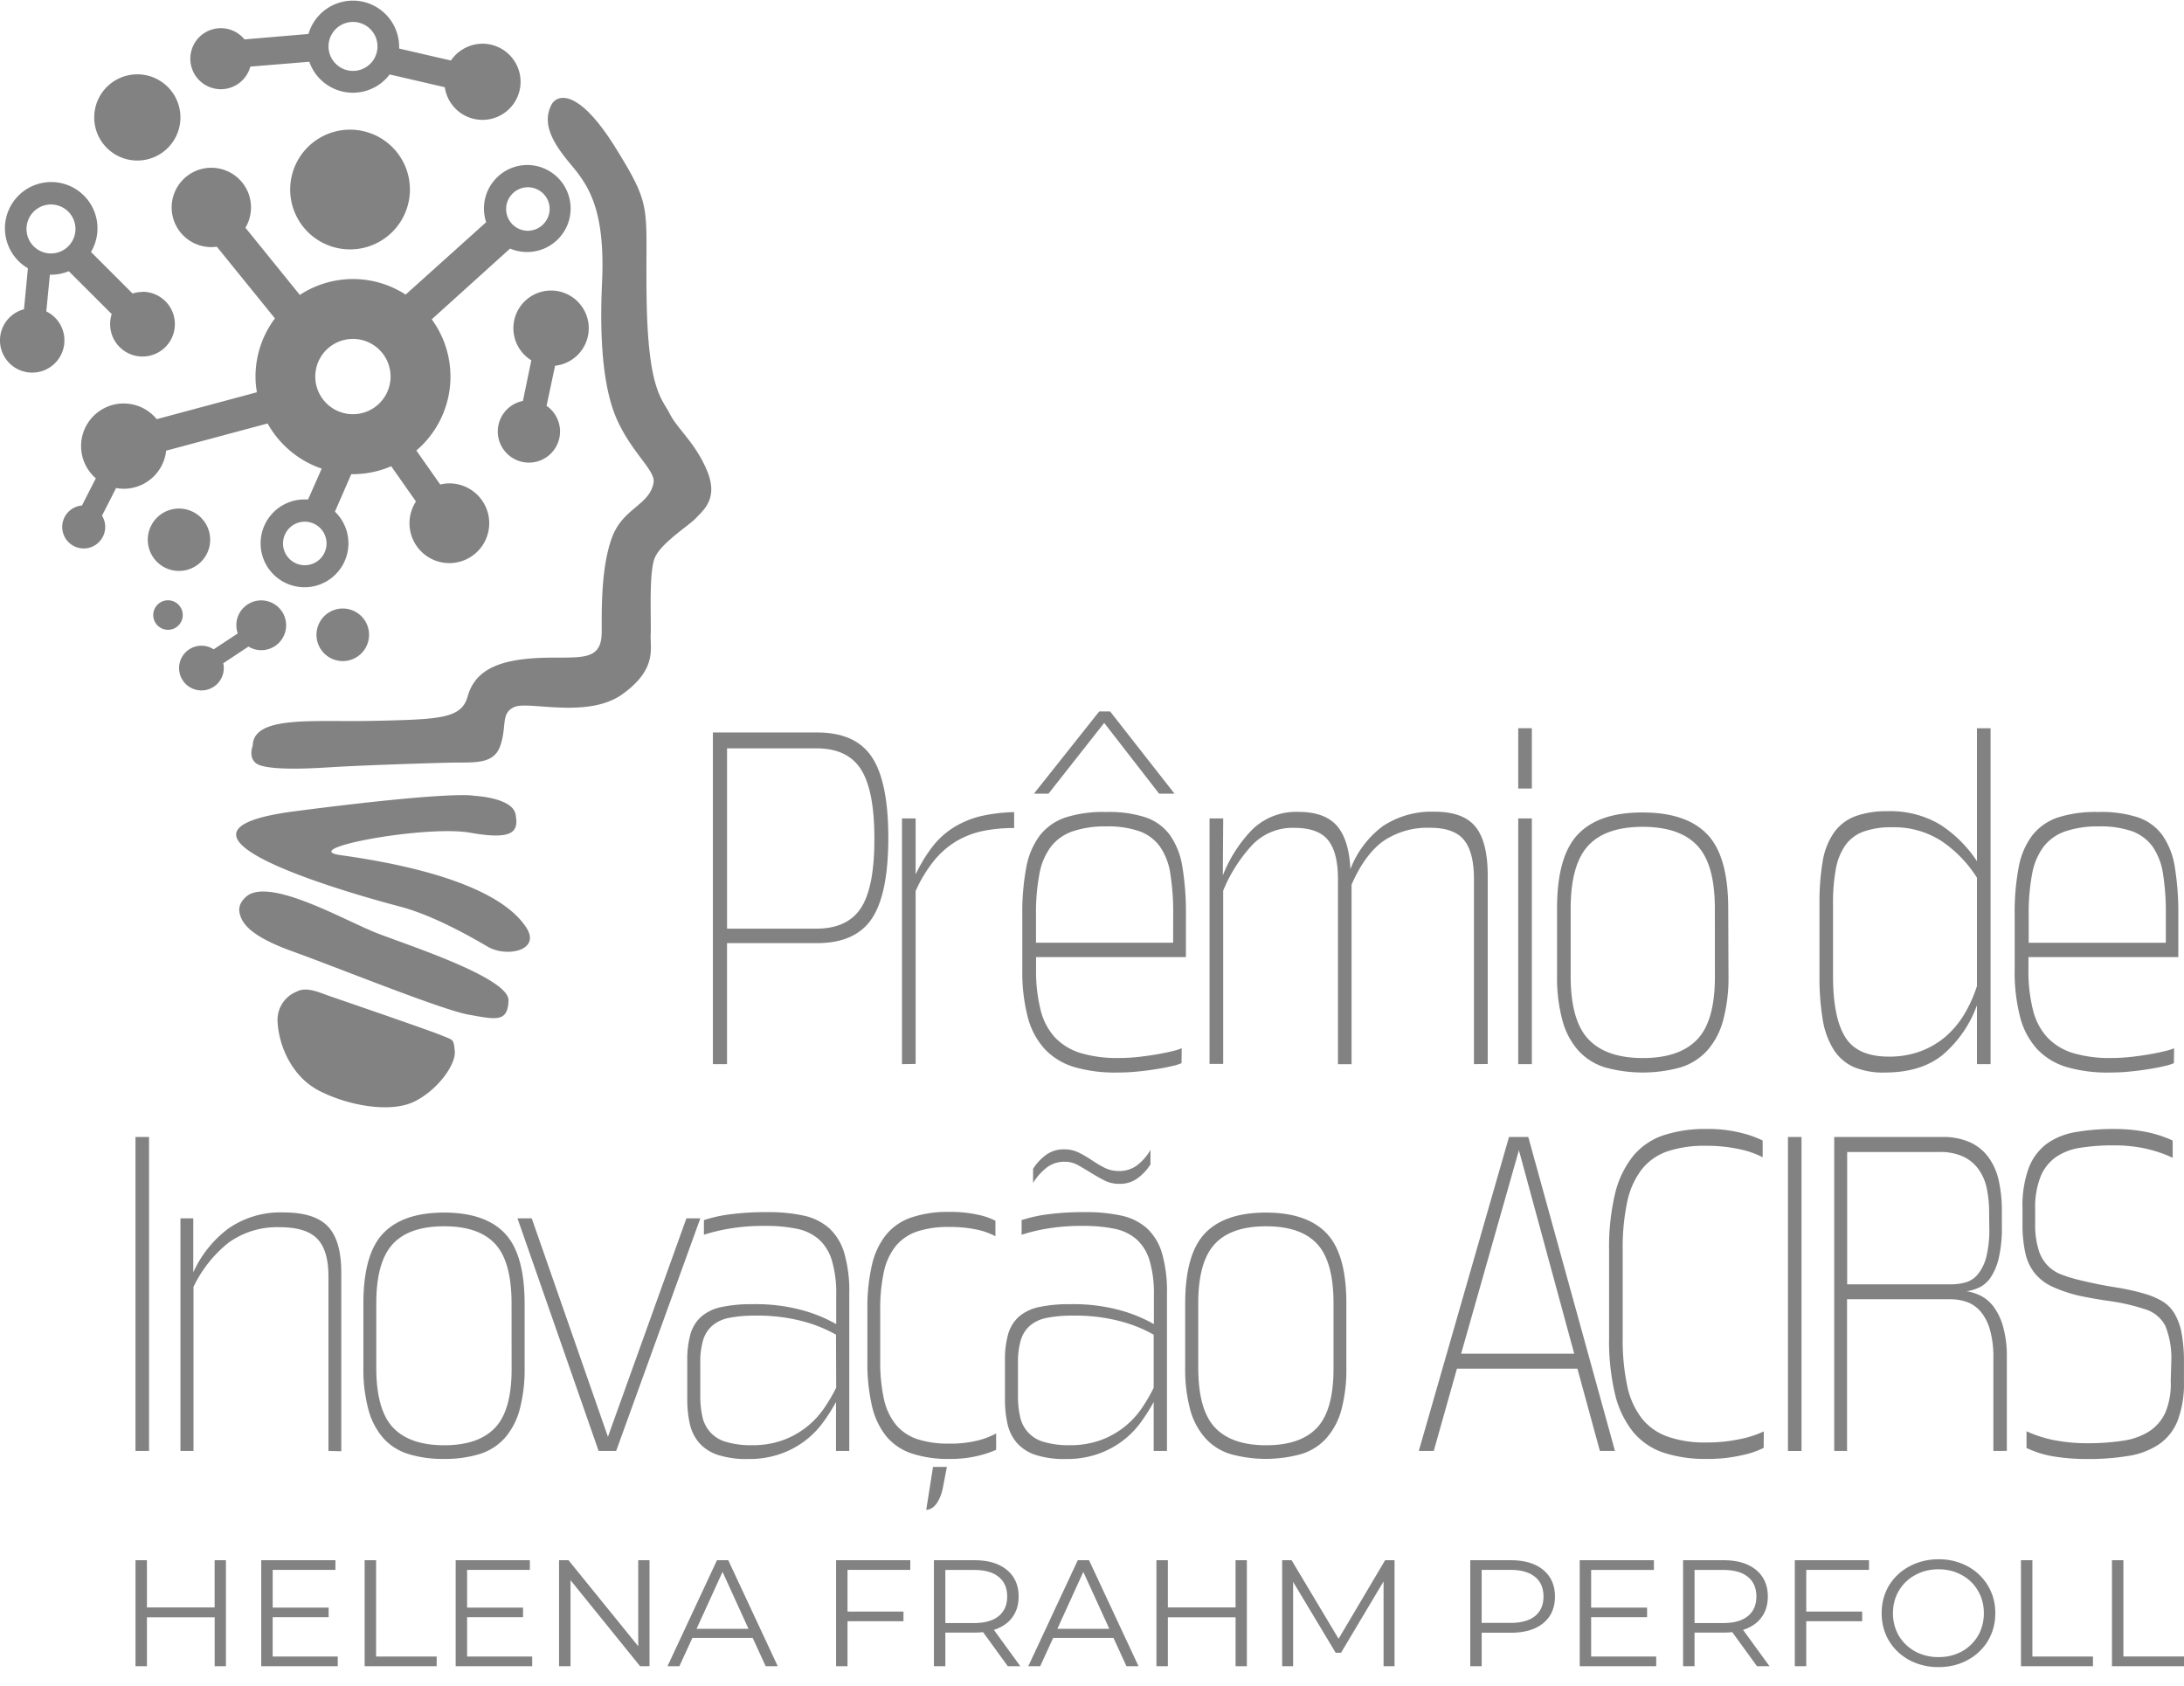 <svg width="114" height="88" fill="none" xmlns="http://www.w3.org/2000/svg"><path fill-rule="evenodd" clip-rule="evenodd" d="M25.194 2.281a2.005 2.005 0 00-1.656.878l-2.704-.625v-.1a2.414 2.414 0 00-4.732-.661l-3.34.284a1.593 1.593 0 10.304 1.42l3.079-.253a2.409 2.409 0 004.195.662l2.877.667a1.988 1.988 0 101.989-2.272h-.012zm-6.768 1.42a1.278 1.278 0 110-2.556 1.278 1.278 0 010 2.556zM9.418 6.13a2.25 2.25 0 11-4.5 0 2.25 2.25 0 014.5 0zm3.774 32.792s-.247.606.18.924c.426.318 2.059.32 3.726.213 1.667-.108 4.97-.213 6.286-.247.194-.005.383-.006.565-.006 1.049-.003 1.865-.005 2.167-.883.132-.384.166-.718.195-1.003.049-.48.083-.82.552-1.02.252-.107.768-.07 1.412-.023 1.269.092 3.032.22 4.232-.653 1.524-1.107 1.489-2.036 1.461-2.747a4.418 4.418 0 01-.004-.377c.01-.201.007-.524.003-.905-.01-1.037-.024-2.5.21-3.072.22-.536.99-1.138 1.566-1.59.264-.206.487-.381.599-.503a5.03 5.03 0 01.119-.125c.386-.395.993-1.016.449-2.327-.367-.884-.864-1.505-1.285-2.032-.273-.341-.513-.643-.666-.95-.057-.114-.122-.221-.191-.335-.403-.665-.956-1.579-1.017-5.701-.012-.86-.01-1.562-.007-2.152.013-2.719.014-3.061-1.592-5.66-1.954-3.16-3.082-2.84-3.371-2.271-.517 1.014.105 2.025 1.028 3.124.923 1.1 1.792 2.363 1.616 6.16-.176 3.799.236 5.94.787 7.156.386.854.873 1.504 1.259 2.02.406.542.7.934.644 1.255-.103.588-.495.917-.933 1.285-.452.38-.954.802-1.243 1.595-.537 1.476-.533 3.487-.531 4.696v.204c0 1.355-.775 1.355-2.338 1.355h-.096c-2.36 0-4.099.355-4.562 2.022-.32 1.159-1.42 1.202-4.883 1.278-.583.013-1.165.011-1.727.01-2.485-.01-4.58-.016-4.61 1.285zm11.541 2.617s-.9-.285-9.328.806c-8.521 1.1 3.102 4.355 5.445 4.97 1.739.455 3.645 1.538 4.616 2.106.971.568 2.78.199 2.01-.995-1.632-2.53-7.384-3.462-9.702-3.789-2.318-.326 4.448-1.582 6.769-1.17 2.32.412 2.533-.094 2.366-.968-.168-.875-2.176-.96-2.176-.96zm-11.737 5.16s-.602.356-.497.924c.105.568.551 1.244 2.824 2.059.689.247 1.672.624 2.747 1.035l.002.001h.001v.001h.001c2.468.945 5.415 2.074 6.392 2.246l.213.038c1.255.225 1.831.328 1.863-.782.03-.993-3.722-2.36-5.868-3.141l-.002-.001c-.382-.14-.714-.26-.964-.357-.385-.15-.881-.38-1.433-.638-1.814-.845-4.229-1.97-5.278-1.385zm2.497 5.06a1.588 1.588 0 00-1.005 1.562c.054 1.19.693 2.84 2.15 3.604 1.457.764 3.727 1.207 5.005.568 1.278-.639 2.167-1.988 2.096-2.627l-.007-.066c-.028-.253-.042-.379-.108-.465-.065-.085-.182-.131-.414-.224h-.001l-.2-.08c-.598-.245-4.116-1.455-5.4-1.897h-.001l-.25-.086-.172-.06c-.074-.025-.15-.054-.23-.083-.472-.175-1.018-.378-1.463-.147zm22.456 3.788V49.23h4.707c1.339-.002 2.292-.432 2.86-1.292.569-.86.852-2.266.852-4.218-.001-1.934-.285-3.331-.852-4.192-.566-.862-1.52-1.293-2.86-1.293h-5.445v17.312h.738zm7.002-8.171c-.466.732-1.247 1.099-2.343 1.099H37.95v-9.41h4.659c1.085-.004 1.861.36 2.329 1.093.468.733.702 1.93.702 3.593.007 1.684-.222 2.892-.688 3.625zm2.13-4.656v12.827l.713-.01v-9.025c.25-.568.573-1.1.96-1.585a4.48 4.48 0 011.157-1.011 4.581 4.581 0 011.383-.537c.54-.108 1.09-.16 1.642-.156v-.83a8.53 8.53 0 00-1.722.205 4.893 4.893 0 00-1.394.568 4.26 4.26 0 00-1.117.991c-.358.46-.663.96-.909 1.489V42.72h-.712zm14.07 12.935c.178-.035.353-.088.522-.159l.011-.78c-.13.058-.265.102-.403.133-.219.057-.483.113-.801.17-.318.057-.656.105-1.02.148-.35.039-.704.059-1.057.06a6.632 6.632 0 01-1.988-.256 3.098 3.098 0 01-1.335-.804 3.266 3.266 0 01-.761-1.44 8.32 8.32 0 01-.239-2.133v-.634h7.823v-2.195a14.78 14.78 0 00-.18-2.486 3.993 3.993 0 00-.641-1.67 2.624 2.624 0 00-1.275-.94 6.183 6.183 0 00-2.077-.284 6.442 6.442 0 00-2.105.284 2.84 2.84 0 00-1.346.94 3.951 3.951 0 00-.71 1.67c-.15.82-.22 1.652-.207 2.486v2.84a9.402 9.402 0 00.284 2.488c.157.62.462 1.194.889 1.67.424.443.957.766 1.545.938a7.632 7.632 0 002.272.284c.316 0 .648-.014.989-.048.34-.034.667-.074.977-.123.31-.048.588-.102.832-.159zm-3.514-17.92l2.866 3.693h.803l-3.36-4.292h-.568l-3.408 4.292h.76l2.907-3.693zm3.453 7.88c.108.699.157 1.405.148 2.113l-.003 1.482h-7.158v-1.482c-.01-.709.05-1.417.18-2.114.087-.513.293-1 .602-1.42.292-.372.687-.65 1.136-.8a5.204 5.204 0 011.752-.256 4.942 4.942 0 011.736.255c.427.155.798.434 1.065.801.287.426.473.912.542 1.42zm15.847.275v9.657l.719-.008v-9.85c-.002-1.17-.216-2.016-.642-2.537-.426-.52-1.133-.781-2.12-.781a4.602 4.602 0 00-2.7.744 5.008 5.008 0 00-1.705 2.255c-.05-1.03-.29-1.795-.713-2.272-.423-.477-1.09-.719-2.002-.719a3.285 3.285 0 00-2.4.915 7.162 7.162 0 00-1.545 2.403l.02-2.977h-.714v12.816h.713V46.49a7.91 7.91 0 011.557-2.425 2.917 2.917 0 012.147-.852c.827 0 1.418.21 1.764.633.347.423.523 1.105.523 2.048v9.657h.71v-9.373c.46-1.053 1.012-1.81 1.656-2.273a4.09 4.09 0 012.446-.695c.826 0 1.417.21 1.763.633.347.423.523 1.105.523 2.048zm2.312-7.877v3.148h.71v-3.148h-.71zm0 4.707v12.827h.71V42.72h-.71zM89.94 53.272a8.497 8.497 0 00.284-2.326l-.014-3.528c-.002-1.823-.369-3.114-1.1-3.871-.73-.758-1.853-1.136-3.368-1.136-1.517-.006-2.641.372-3.372 1.136-.73.763-1.096 2.053-1.096 3.871v3.528a8.52 8.52 0 00.284 2.326c.151.58.435 1.117.83 1.568.377.412.859.715 1.394.878a7.385 7.385 0 003.934 0 3.124 3.124 0 001.394-.878c.394-.451.678-.988.83-1.568zm-1.347-9.134c.612.649.918 1.74.918 3.275l.003 3.542c.005 1.547-.3 2.646-.918 3.297-.617.652-1.564.977-2.84.977-1.275 0-2.221-.325-2.84-.977-.62-.651-.93-1.75-.93-3.297v-3.542c.002-1.517.305-2.605.91-3.264.604-.66 1.556-.989 2.857-.989 1.282.002 2.229.328 2.84.978zm14.6 8.336v3.073h.71V38.014h-.71v6.941a6.523 6.523 0 00-1.937-1.92 5.064 5.064 0 00-2.73-.69 4.703 4.703 0 00-1.704.27c-.441.17-.823.466-1.096.852a3.633 3.633 0 00-.585 1.489 12.785 12.785 0 00-.168 2.235v3.746c-.009.761.047 1.521.168 2.273.082.557.276 1.092.568 1.573.254.404.623.724 1.06.918a3.938 3.938 0 001.618.284c1.267 0 2.279-.313 3.037-.938a6.146 6.146 0 001.769-2.573zm-1.849-8.57a6.468 6.468 0 011.849 1.912v5.653a6.987 6.987 0 01-.662 1.474 4.84 4.84 0 01-.968 1.159 4.313 4.313 0 01-1.307.77 4.689 4.689 0 01-1.65.283c-1.108 0-1.87-.338-2.292-1.022-.424-.685-.634-1.747-.634-3.196v-3.73c-.01-.62.04-1.242.148-1.854.076-.445.247-.869.503-1.241.238-.327.57-.574.951-.707a4.26 4.26 0 011.483-.222 4.545 4.545 0 012.579.721zm11.606 11.751c.179-.036.354-.089.523-.159l.011-.78a2.07 2.07 0 01-.406.133 10.77 10.77 0 01-.801.17c-.315.057-.653.105-1.017.148a9.826 9.826 0 01-1.057.06 6.63 6.63 0 01-1.988-.256 3.098 3.098 0 01-1.335-.804 3.242 3.242 0 01-.761-1.44 8.286 8.286 0 01-.239-2.133v-.634h7.823v-2.195a14.78 14.78 0 00-.179-2.486 4.003 4.003 0 00-.642-1.67 2.625 2.625 0 00-1.276-.94 6.189 6.189 0 00-2.076-.284 6.445 6.445 0 00-2.105.284 2.84 2.84 0 00-1.346.94 3.953 3.953 0 00-.71 1.67 12.63 12.63 0 00-.207 2.486v2.84a9.357 9.357 0 00.284 2.488c.156.62.461 1.194.889 1.67.424.443.957.766 1.545.938a7.631 7.631 0 002.272.284c.315 0 .648-.014.989-.048.34-.034.667-.074.977-.123.309-.048.588-.102.832-.159zm-.045-10.04c.107.699.156 1.405.147 2.113v1.482h-7.158v-1.482c-.01-.709.05-1.417.179-2.114a3.38 3.38 0 01.6-1.42c.293-.37.688-.649 1.136-.8a5.201 5.201 0 011.752-.256 4.946 4.946 0 011.736.255c.426.156.797.435 1.065.801.287.426.473.912.543 1.42zM7.072 59.35v16.39h.708V59.35h-.708zm10.073 7.271v9.118l.67.017v-9.325c0-1.11-.23-1.912-.69-2.403-.46-.491-1.227-.739-2.31-.739a4.741 4.741 0 00-2.911.852 5.894 5.894 0 00-1.815 2.273v-2.818h-.67V75.74h.681v-8.564a6.554 6.554 0 011.832-2.31 4.331 4.331 0 012.679-.806c.906 0 1.556.199 1.945.6.392.399.588 1.053.588 1.962zm9.978 6.965a8.106 8.106 0 00.261-2.201v-3.34c-.002-1.72-.346-2.942-1.034-3.665-.687-.723-1.746-1.085-3.175-1.085-1.426.002-2.484.364-3.173 1.085-.69.722-1.034 1.943-1.034 3.664v3.33a8.107 8.107 0 00.261 2.2c.142.553.409 1.066.782 1.498a2.9 2.9 0 001.312.829c.6.18 1.225.265 1.852.253a6.068 6.068 0 001.854-.253c.505-.154.958-.44 1.313-.83.37-.428.638-.937.78-1.485zm-1.273-8.65c.568.618.852 1.651.852 3.1l.003 3.354c.01 1.466-.274 2.507-.852 3.125-.577.617-1.466.926-2.664.926-1.203 0-2.095-.309-2.676-.926-.581-.618-.872-1.66-.872-3.125v-3.354c0-1.434.284-2.463.852-3.088.568-.625 1.466-.937 2.693-.937 1.208 0 2.096.308 2.664.926zm1.162-1.34l4.235 12.143h.915l4.394-12.143h-.727L31.733 75l-3.977-11.404h-.744zm16.625 9.587v2.556h.693v-8.217a7.125 7.125 0 00-.261-2.114 2.866 2.866 0 00-.784-1.292 2.928 2.928 0 00-1.324-.659 8.56 8.56 0 00-1.886-.185 14.356 14.356 0 00-1.988.117 7.459 7.459 0 00-1.344.3v.765a9.18 9.18 0 011.35-.324c.612-.1 1.231-.146 1.851-.139a7.957 7.957 0 011.648.15c.426.081.824.272 1.153.554.324.3.558.684.679 1.108a5.96 5.96 0 01.224 1.79v1.525a7.679 7.679 0 00-1.732-.716 9.218 9.218 0 00-2.625-.324c-.55-.011-1.1.04-1.639.15a2.335 2.335 0 00-1.042.495c-.272.244-.469.56-.568.912a4.925 4.925 0 00-.168 1.397v1.989c-.005.434.039.867.13 1.292.078.366.243.708.484.994.26.293.595.512.968.634.518.162 1.06.236 1.602.218a4.895 4.895 0 001.636-.252 4.68 4.68 0 001.287-.67 4.55 4.55 0 00.957-.958c.26-.348.493-.715.7-1.096zm-1.67-4.196a7.25 7.25 0 011.67.682l.009 2.767a8.501 8.501 0 01-.631 1.073 4.422 4.422 0 01-2.136 1.662 4.59 4.59 0 01-1.616.267 4.53 4.53 0 01-1.364-.173 1.724 1.724 0 01-1.235-1.318 4.828 4.828 0 01-.11-1.097v-1.704a4.03 4.03 0 01.147-1.19 1.61 1.61 0 01.483-.761c.254-.208.557-.347.88-.404a6.689 6.689 0 011.346-.116 9.205 9.205 0 012.557.312zm9.098 7.002c.319-.075.63-.179.931-.31v-.855c-.319.172-.66.3-1.014.381-.473.109-.957.16-1.443.15a5.155 5.155 0 01-1.647-.23 2.48 2.48 0 01-1.12-.747 3.224 3.224 0 01-.633-1.349 9.03 9.03 0 01-.193-2.005V68.4a9.124 9.124 0 01.194-2.028 3.22 3.22 0 01.633-1.349 2.477 2.477 0 011.119-.747 5.157 5.157 0 011.647-.23c.465-.005.93.037 1.387.125.36.07.707.19 1.033.358v-.807a3.617 3.617 0 00-.903-.312 6.735 6.735 0 00-1.536-.15 5.962 5.962 0 00-1.926.283 2.906 2.906 0 00-1.324.89 3.898 3.898 0 00-.753 1.578 9.84 9.84 0 00-.241 2.355v2.679a9.83 9.83 0 00.241 2.355c.128.577.385 1.118.753 1.582.35.413.808.722 1.324.889a5.96 5.96 0 001.926.284 6.18 6.18 0 001.545-.165zm-1.64.582h-.723l-.355 2.244a.638.638 0 00.335-.12.977.977 0 00.252-.283c.07-.116.13-.239.177-.367a2.78 2.78 0 00.11-.412l.205-1.062zm10.794-3.388v2.556h.694v-8.217a7.128 7.128 0 00-.262-2.114 2.866 2.866 0 00-.784-1.292 2.928 2.928 0 00-1.323-.659 8.56 8.56 0 00-1.886-.185 14.37 14.37 0 00-1.989.117 7.43 7.43 0 00-1.343.3v.765c.44-.142.892-.25 1.349-.324.612-.1 1.232-.146 1.852-.139a7.955 7.955 0 011.647.15 2.49 2.49 0 011.154.554c.323.3.558.684.678 1.108.166.582.241 1.185.225 1.79v1.525a7.682 7.682 0 00-1.733-.716 9.217 9.217 0 00-2.624-.324c-.55-.011-1.1.04-1.64.15a2.335 2.335 0 00-1.042.495 1.94 1.94 0 00-.568.912 4.925 4.925 0 00-.167 1.397v1.989a5.8 5.8 0 00.13 1.292c.077.366.243.708.483.994.261.293.596.512.969.634.518.162 1.06.236 1.602.218a4.895 4.895 0 001.636-.252 4.68 4.68 0 001.286-.67 4.58 4.58 0 00.958-.958 9.15 9.15 0 00.698-1.096zm-1.67-4.196a7.249 7.249 0 011.67.682v2.77c-.18.371-.389.729-.622 1.07a4.424 4.424 0 01-2.136 1.662 4.59 4.59 0 01-1.616.267 4.52 4.52 0 01-1.363-.173 1.724 1.724 0 01-1.236-1.318 4.834 4.834 0 01-.11-1.097v-1.704a4.03 4.03 0 01.147-1.19c.086-.294.253-.559.483-.761.254-.208.557-.347.88-.404a6.69 6.69 0 011.347-.116 9.205 9.205 0 012.556.312zm.841-7.493c.264-.194.488-.437.662-.715v-.759c-.18.32-.423.6-.716.821-.27.191-.593.291-.923.284a1.635 1.635 0 01-.764-.173 6.1 6.1 0 01-.66-.392 6.65 6.65 0 00-.67-.392 1.688 1.688 0 00-.772-.173 1.548 1.548 0 00-.96.3 2.648 2.648 0 00-.662.716v.739c.189-.311.432-.585.719-.81a1.5 1.5 0 01.92-.298c.252-.003.5.06.719.185.215.122.437.253.659.392.225.138.455.269.69.392.248.126.523.19.8.184.345.01.681-.096.958-.3zm10.629 12.092c.186-.719.273-1.46.258-2.201v-3.34c.002-1.72-.341-2.942-1.03-3.665-.69-.723-1.748-1.085-3.176-1.085-1.43.002-2.488.364-3.176 1.085-.687.722-1.031 1.943-1.031 3.664v3.33a8.114 8.114 0 00.259 2.2c.145.554.417 1.067.795 1.498.354.39.807.677 1.312.829a6.911 6.911 0 003.693 0 2.9 2.9 0 001.312-.83 3.69 3.69 0 00.784-1.485zm-1.264-8.65c.568.618.852 1.651.852 3.1v3.354c.006 1.466-.278 2.507-.852 3.125-.574.617-1.462.926-2.664.926-1.201 0-2.092-.309-2.673-.926-.582-.618-.872-1.66-.872-3.125v-3.354c-.002-1.434.282-2.463.852-3.088.57-.625 1.467-.937 2.693-.937 1.208 0 2.096.308 2.664.926zm13.583 6.508l1.173 4.295h.787l-4.525-16.39h-1.006l-4.709 16.39h.781l1.21-4.295h6.289zm-6.07-.784l3.016-10.62 2.886 10.62h-5.902zm14.722 5.286a4.32 4.32 0 001.07-.369l.006-.858c-.382.178-.785.31-1.198.392a8.288 8.288 0 01-1.818.185 5.804 5.804 0 01-1.989-.301c-.531-.182-1-.51-1.355-.946a4.183 4.183 0 01-.764-1.684 11.526 11.526 0 01-.241-2.54v-4.573c-.014-.853.067-1.704.242-2.54a4.164 4.164 0 01.764-1.684 2.91 2.91 0 011.349-.934 6.033 6.033 0 011.988-.284 7.974 7.974 0 011.733.173c.428.083.842.227 1.23.426v-.875a5.32 5.32 0 00-1.063-.383 7.01 7.01 0 00-1.86-.219 6.922 6.922 0 00-2.273.335c-.62.21-1.168.59-1.582 1.097a5.029 5.029 0 00-.931 1.962 12.05 12.05 0 00-.307 2.932v4.573c-.018.986.085 1.97.307 2.931.163.715.481 1.384.931 1.963.415.506.963.886 1.582 1.096a6.926 6.926 0 002.273.333c.641.01 1.281-.06 1.906-.208zm2.337-16.596v16.39h.708V59.35h-.708zm10.723 11.54v4.849l.702-.003v-4.871a5.677 5.677 0 00-.205-1.65 3.164 3.164 0 00-.511-1.04 1.96 1.96 0 00-.679-.554 2.603 2.603 0 00-.707-.219c.228-.033.451-.099.661-.196.236-.116.438-.291.586-.508.202-.306.347-.645.428-1.003.125-.553.181-1.12.168-1.687v-.83a7.085 7.085 0 00-.159-1.536 3.257 3.257 0 00-.523-1.21 2.451 2.451 0 00-.965-.798 3.41 3.41 0 00-1.48-.284h-5.624v16.39h.67v-7.92h5.397c.29 0 .578.047.852.14.274.099.519.266.71.486.23.277.398.6.494.946a5.2 5.2 0 01.185 1.5zm-.352-8.887c.09.425.134.858.13 1.292l.009.815a5.823 5.823 0 01-.159 1.511 2.374 2.374 0 01-.435.89 1.292 1.292 0 01-.636.428c-.258.07-.525.105-.792.103h-5.397v-6.908h4.814c.42-.013.838.065 1.224.23.318.144.594.367.801.647.216.296.366.634.441.992zm9.331 7.214c.235.599.34 1.241.306 1.884l-.028 1.002c.027.56-.07 1.12-.284 1.64a2.325 2.325 0 01-.852.98 3.47 3.47 0 01-1.381.485c-.61.09-1.226.132-1.843.128a9.002 9.002 0 01-1.668-.15 6.443 6.443 0 01-1.499-.475v.872c.467.222.965.375 1.477.451.556.086 1.118.128 1.681.125.741.009 1.482-.048 2.213-.17a3.905 3.905 0 001.582-.625c.429-.31.758-.74.946-1.236a5.48 5.48 0 00.318-2.03v-.992a8.086 8.086 0 00-.122-1.514 3.135 3.135 0 00-.364-1.014 1.85 1.85 0 00-.613-.636 3.903 3.903 0 00-.895-.392 11.573 11.573 0 00-1.545-.347 22.965 22.965 0 01-1.844-.369 7.218 7.218 0 01-.957-.284 1.94 1.94 0 01-1.247-1.315 4.349 4.349 0 01-.179-1.36v-.787a4.305 4.305 0 01.284-1.673 2.33 2.33 0 01.784-1.006c.383-.26.82-.43 1.279-.494a10.825 10.825 0 011.772-.128 7.849 7.849 0 011.557.15 6.896 6.896 0 011.502.498v-.9a6.251 6.251 0 00-1.471-.464 8.503 8.503 0 00-1.545-.139 11.582 11.582 0 00-2.048.162 3.618 3.618 0 00-1.509.61 2.844 2.844 0 00-.94 1.26 5.716 5.716 0 00-.326 2.101v.815c-.008.504.04 1.007.142 1.5.078.386.243.75.482 1.062.248.307.563.552.921.716.46.21.941.372 1.434.483.582.12 1.134.216 1.648.284.585.085 1.162.22 1.724.403a1.759 1.759 0 011.108.89zm-13.365 17.44a3.21 3.21 0 001.525.364c.559 0 1.062-.122 1.509-.364a2.72 2.72 0 001.065-1.003c.258-.432.387-.914.387-1.447a2.725 2.725 0 00-1.452-2.45 3.114 3.114 0 00-1.509-.363 3.15 3.15 0 00-1.525.372 2.724 2.724 0 00-1.065 1.003c-.253.427-.38.906-.38 1.439 0 .532.127 1.01.38 1.438.258.426.613.763 1.065 1.011zm2.735-.45a2.5 2.5 0 01-1.21.292 2.55 2.55 0 01-1.218-.292c-.36-.2-.646-.474-.856-.822a2.307 2.307 0 01-.306-1.177c0-.433.102-.822.306-1.17a2.19 2.19 0 01.856-.822c.365-.2.772-.3 1.218-.3.446 0 .85.1 1.21.3.361.195.643.469.848.822.204.348.306.737.306 1.17 0 .431-.102.824-.306 1.177a2.207 2.207 0 01-.848.822zm-90.606.766v-5.531h-.59v2.465H7.67v-2.465h-.597v5.531h.597v-2.552h3.535v2.552h.588zm5.837 0v-.505h-3.397v-2.055h2.921v-.498h-2.92v-1.968h3.275v-.505h-3.873v5.531h3.994zm1.404-5.531h.597v5.026h3.163v.505h-3.76v-5.531zm8.745 5.531v-.505h-3.397v-2.055h2.92v-.498h-2.92v-1.968h3.276v-.505h-3.873v5.531h3.994zm6.124-5.531v5.531h-.492l-3.631-4.488v4.488h-.598v-5.531h.493l3.639 4.488v-4.488h.589zm2.239 4.053h3.146l.678 1.478h.63l-2.582-5.531h-.59l-2.581 5.531h.62l.679-1.478zm1.573-3.445l1.355 2.971h-2.71l1.355-2.97zm6.524-.103v2.174h2.92v.505h-2.92v2.347h-.597v-5.531h3.873v.505h-3.276zm7.074 3.248l1.291 1.778h.654l-1.38-1.896c.414-.132.732-.345.952-.64.226-.3.34-.667.34-1.099 0-.59-.205-1.053-.614-1.39-.409-.338-.974-.506-1.694-.506h-2.114v5.531h.597V85.22h1.517c.156 0 .306-.008.451-.024zm.815-.837c-.295.242-.723.363-1.283.363h-1.5V81.95h1.5c.56 0 .988.12 1.283.363.296.237.444.58.444 1.027 0 .438-.148.777-.444 1.02zm2.846 1.138l-.678 1.477h-.621l2.582-5.531h.589l2.582 5.531h-.63l-.677-1.478h-3.147zm2.929-.475l-1.356-2.97-1.355 2.97h2.71zm7.18 1.952v-5.531h-.59v2.465H60.96v-2.465h-.597v5.531h.597v-2.552h3.534v2.552h.59zm7.709-5.531v5.531h-.573V82.55L70 86.271h-.282l-2.22-3.698v4.401h-.572v-5.531h.492l2.453 4.1 2.429-4.1h.492zm7.76.505c-.409-.337-.973-.505-1.694-.505h-2.114v5.531h.597v-1.746h1.517c.72 0 1.285-.166 1.694-.498.409-.337.613-.8.613-1.39 0-.59-.204-1.054-.613-1.392zm-.427 2.41c-.296.238-.724.356-1.283.356H77.34v-2.766h1.5c.56 0 .988.122 1.284.364.295.237.443.58.443 1.027 0 .438-.148.777-.443 1.02zm6.326 2.11v.506h-3.994v-5.531h3.873v.505h-3.276v1.968h2.92v.498h-2.92v2.055h3.397zm3.969-1.272l1.29 1.778h.654l-1.38-1.896c.415-.132.732-.345.953-.64.226-.3.339-.667.339-1.099 0-.59-.205-1.053-.614-1.39-.408-.338-.973-.506-1.694-.506h-2.114v5.531h.597V85.22h1.517c.156 0 .307-.008.452-.024zm.815-.837c-.296.242-.724.363-1.283.363h-1.5V81.95h1.5c.56 0 .987.12 1.283.363.296.237.444.58.444 1.027 0 .438-.148.777-.444 1.02zm3.047-2.41v2.173h2.92v.505h-2.92v2.347h-.597v-5.531h3.873v.505h-3.276zm11.207-.506h.597v5.026h3.163v.505h-3.76v-5.531zm5.348 0h-.597v5.531H114v-.505h-3.163v-5.026zM18.272 13.018a3.125 3.125 0 100-6.25 3.125 3.125 0 000 6.25zM10.97 28.134a1.628 1.628 0 11-3.255 0 1.628 1.628 0 013.255 0zm-2.2 4.741a.77.77 0 10-.001-1.54.77.77 0 000 1.54zm10.494.261a1.372 1.372 0 11-2.744 0 1.372 1.372 0 012.744 0zM6.92 15.321c.169-.054.345-.082.523-.082l-.006-.009a1.69 1.69 0 11-1.605 1.165L3.59 14.157c-.292.12-.605.182-.92.182h-.066l-.187 1.917a1.682 1.682 0 11-1.165-.114l.205-2.138a2.415 2.415 0 113.292-.853l2.17 2.17zm-5.312-4.093a1.278 1.278 0 102.125 1.42 1.278 1.278 0 00-2.125-1.42zm25.948-2.616a2.272 2.272 0 00-2.179 2.986l-4.204 3.78a5.053 5.053 0 00-5.522.017l-2.84-3.508a2.071 2.071 0 10-1.778 1.012c.095 0 .19-.008.284-.023l3.034 3.744a5.061 5.061 0 00-1.014 3.036c0 .275.026.55.073.82L8.18 21.88a2.224 2.224 0 10-3.178 3.088l-.725 1.42a1.122 1.122 0 101.048.53l.736-1.445c.131.026.264.04.398.04a2.227 2.227 0 002.213-1.988l5.297-1.42a5.113 5.113 0 002.823 2.357l-.71 1.608h-.167a2.292 2.292 0 101.568.639l.852-1.957h.08a5.07 5.07 0 002.005-.415l1.292 1.84a2.081 2.081 0 101.752-.945c-.163 0-.326.02-.485.06l-1.247-1.776a5.067 5.067 0 00.804-6.848l4.09-3.693a2.272 2.272 0 10.929-4.363zM15.909 29.504a1.136 1.136 0 110-2.272 1.136 1.136 0 010 2.272zm2.51-7.883a1.965 1.965 0 11.006 0h-.005zm9.136-9.574a1.136 1.136 0 111.136-1.137 1.15 1.15 0 01-1.136 1.136zM12.717 31.72a1.3 1.3 0 11.92 2.22c-.236 0-.467-.066-.668-.19l-1.315.872a1.167 1.167 0 11-.503-.727l1.261-.832a1.316 1.316 0 01-.076-.424 1.3 1.3 0 01.38-.92zm17.755-15.561a1.965 1.965 0 01-.245 2.29c-.324.362-.77.59-1.252.642l-.446 2.093a1.625 1.625 0 11-1.233-.256l.438-2.121a1.966 1.966 0 112.738-2.648z" fill="#828282"/></svg>